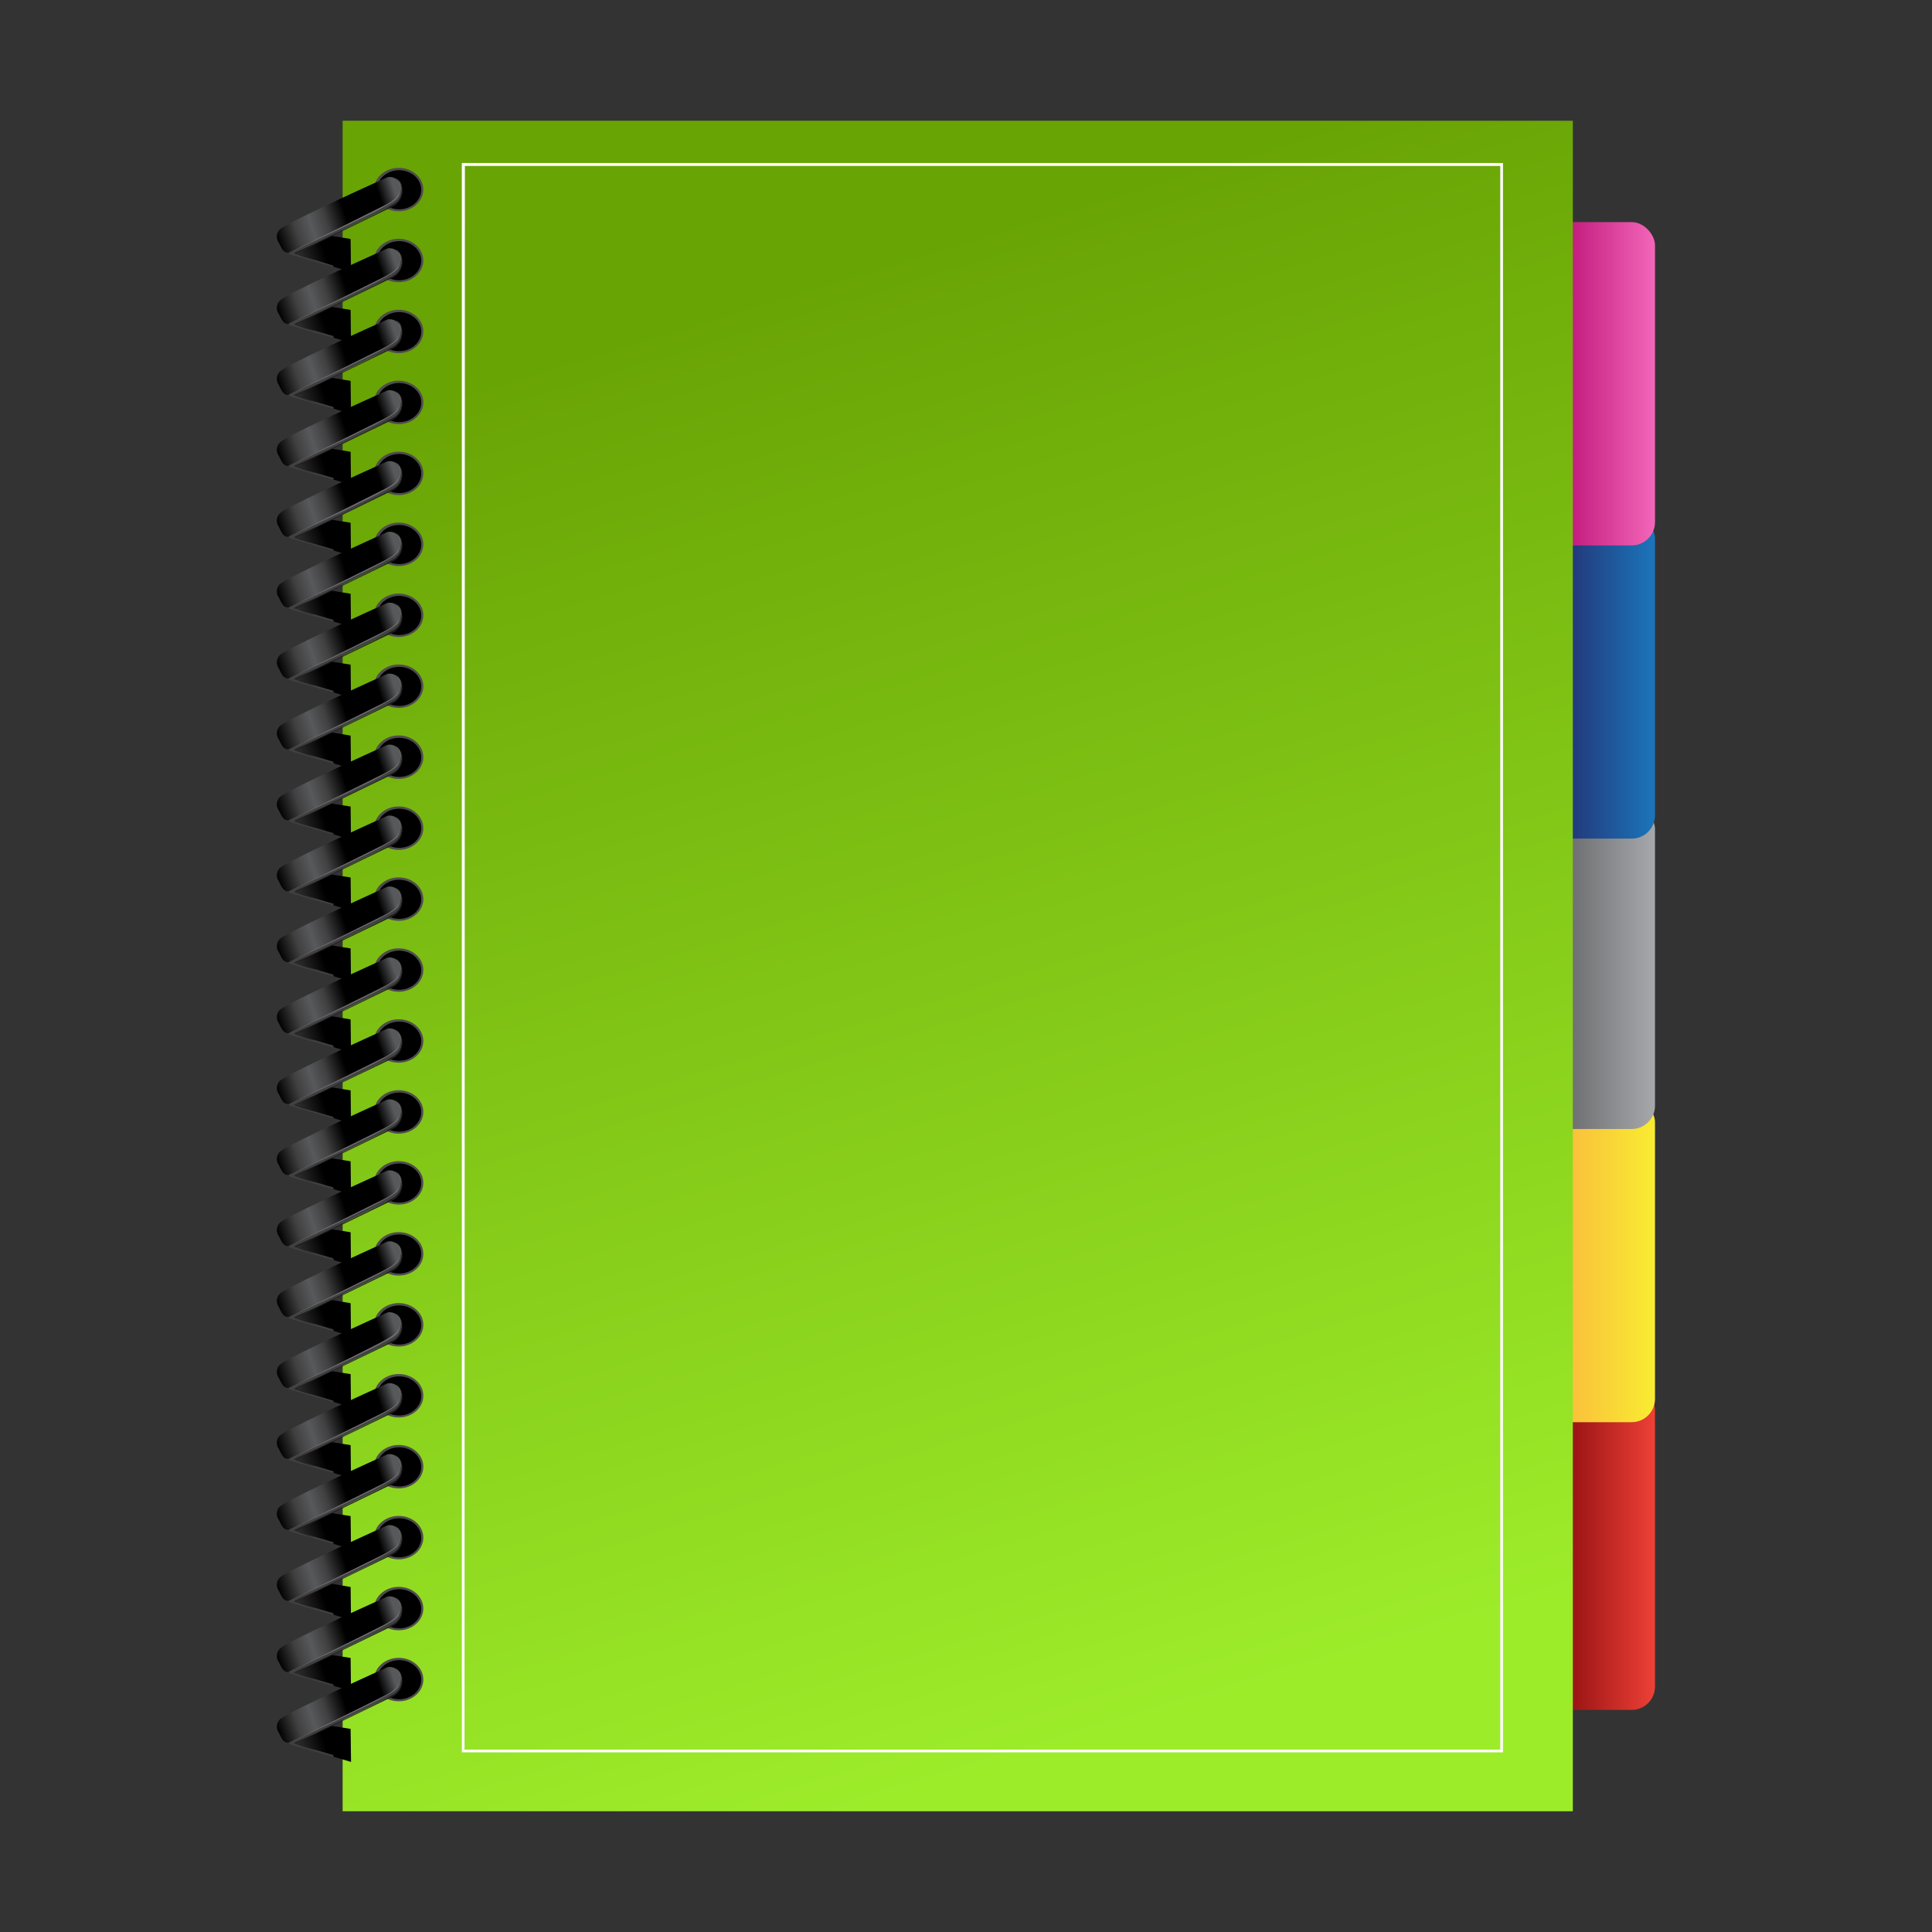 <svg xmlns="http://www.w3.org/2000/svg" xmlns:xlink="http://www.w3.org/1999/xlink" viewBox="0 0 32 32"><rect x="0" y="0" width="32" height="32" fill="#333333" stroke="none"/><defs><linearGradient id="a" x1="25.461" y1="-603.643" x2="27.412" y2="-603.643" gradientTransform="matrix(1, 0, 0, -1, 0, -578)" gradientUnits="userSpaceOnUse"><stop offset="0" stop-color="#780207"/><stop offset="1" stop-color="#ee4036"/></linearGradient><linearGradient id="b" x1="25.461" y1="-598.878" x2="27.412" y2="-598.878" gradientTransform="matrix(1, 0, 0, -1, 0, -578)" gradientUnits="userSpaceOnUse"><stop offset="0" stop-color="#faaf40"/><stop offset="1" stop-color="#f9ec31"/></linearGradient><linearGradient id="c" x1="25.461" y1="-594.023" x2="27.412" y2="-594.023" gradientTransform="matrix(1, 0, 0, -1, 0, -578)" gradientUnits="userSpaceOnUse"><stop offset="0" stop-color="#58595b"/><stop offset="1" stop-color="#a6a8ab"/></linearGradient><linearGradient id="d" x1="25.461" y1="-589.212" x2="27.412" y2="-589.212" gradientTransform="matrix(1, 0, 0, -1, 0, -578)" gradientUnits="userSpaceOnUse"><stop offset="0" stop-color="#262261"/><stop offset="1" stop-color="#1b75bb"/></linearGradient><linearGradient id="e" x1="25.461" y1="-584.357" x2="27.412" y2="-584.357" gradientTransform="matrix(1, 0, 0, -1, 0, -578)" gradientUnits="userSpaceOnUse"><stop offset="0" stop-color="#b00068"/><stop offset="1" stop-color="#f366b9"/></linearGradient><linearGradient id="f" x1="19.639" y1="-606.369" x2="12.484" y2="-582.931" gradientTransform="matrix(1, 0, 0, -1, 0, -578)" gradientUnits="userSpaceOnUse"><stop offset="0" stop-color="#9dec2a"/><stop offset="1" stop-color="#69a405"/></linearGradient><linearGradient id="g" x1="4.82" y1="-582.473" x2="5.862" y2="-582.121" gradientTransform="matrix(1, 0, 0, -1, 0, -578)" gradientUnits="userSpaceOnUse"><stop offset="0" stop-color="#404041"/><stop offset="0.564"/><stop offset="0.994"/></linearGradient><linearGradient id="h" x1="4.578" y1="-581.915" x2="6.682" y2="-581.204" gradientTransform="matrix(1, 0, 0, -1, 0, -578)" gradientUnits="userSpaceOnUse"><stop offset="0"/><stop offset="0.152" stop-color="#404041"/><stop offset="0.273" stop-color="#58595b"/><stop offset="0.388" stop-color="#404041"/><stop offset="0.539"/><stop offset="0.824"/><stop offset="0.945" stop-color="#58595b"/></linearGradient><linearGradient id="i" x1="4.82" y1="-583.648" x2="5.862" y2="-583.296" xlink:href="#g"/><linearGradient id="j" x1="4.578" y1="-583.09" x2="6.682" y2="-582.379" xlink:href="#h"/><linearGradient id="k" x1="4.82" y1="-584.823" x2="5.862" y2="-584.471" xlink:href="#g"/><linearGradient id="l" x1="4.578" y1="-584.266" x2="6.682" y2="-583.555" xlink:href="#h"/><linearGradient id="m" x1="4.82" y1="-585.998" x2="5.861" y2="-585.645" xlink:href="#g"/><linearGradient id="n" x1="4.578" y1="-585.441" x2="6.682" y2="-584.73" xlink:href="#h"/><linearGradient id="o" x1="4.82" y1="-587.174" x2="5.862" y2="-586.822" xlink:href="#g"/><linearGradient id="p" x1="4.578" y1="-586.616" x2="6.682" y2="-585.905" xlink:href="#h"/><linearGradient id="q" x1="4.82" y1="-588.349" x2="5.862" y2="-587.997" xlink:href="#g"/><linearGradient id="r" x1="4.578" y1="-587.791" x2="6.682" y2="-587.08" xlink:href="#h"/><linearGradient id="s" x1="4.82" y1="-589.524" x2="5.862" y2="-589.172" xlink:href="#g"/><linearGradient id="t" x1="4.578" y1="-588.966" x2="6.682" y2="-588.255" xlink:href="#h"/><linearGradient id="u" x1="4.821" y1="-590.698" x2="5.862" y2="-590.346" xlink:href="#g"/><linearGradient id="v" x1="4.578" y1="-590.141" x2="6.682" y2="-589.43" xlink:href="#h"/><linearGradient id="w" x1="4.82" y1="-591.875" x2="5.862" y2="-591.523" xlink:href="#g"/><linearGradient id="x" x1="4.578" y1="-591.317" x2="6.682" y2="-590.606" xlink:href="#h"/><linearGradient id="y" x1="4.82" y1="-593.05" x2="5.862" y2="-592.697" xlink:href="#g"/><linearGradient id="z" x1="4.578" y1="-592.492" x2="6.682" y2="-591.781" xlink:href="#h"/><linearGradient id="aa" x1="4.82" y1="-594.225" x2="5.862" y2="-593.873" xlink:href="#g"/><linearGradient id="ab" x1="4.578" y1="-593.667" x2="6.682" y2="-592.956" xlink:href="#h"/><linearGradient id="ac" x1="4.819" y1="-595.398" x2="5.861" y2="-595.046" xlink:href="#g"/><linearGradient id="ad" x1="4.578" y1="-594.842" x2="6.682" y2="-594.131" xlink:href="#h"/><linearGradient id="ae" x1="4.82" y1="-596.575" x2="5.862" y2="-596.223" xlink:href="#g"/><linearGradient id="af" x1="4.578" y1="-596.017" x2="6.682" y2="-595.306" xlink:href="#h"/><linearGradient id="ag" x1="4.82" y1="-597.75" x2="5.862" y2="-597.398" xlink:href="#g"/><linearGradient id="ah" x1="4.578" y1="-597.192" x2="6.682" y2="-596.481" xlink:href="#h"/><linearGradient id="ai" x1="4.82" y1="-598.925" x2="5.862" y2="-598.573" xlink:href="#g"/><linearGradient id="aj" x1="4.578" y1="-598.368" x2="6.682" y2="-597.657" xlink:href="#h"/><linearGradient id="ak" x1="4.819" y1="-600.099" x2="5.861" y2="-599.747" xlink:href="#g"/><linearGradient id="al" x1="4.578" y1="-599.543" x2="6.682" y2="-598.832" xlink:href="#h"/><linearGradient id="am" x1="4.82" y1="-601.276" x2="5.862" y2="-600.924" xlink:href="#g"/><linearGradient id="an" x1="4.578" y1="-600.718" x2="6.682" y2="-600.007" xlink:href="#h"/><linearGradient id="ao" x1="4.82" y1="-602.451" x2="5.862" y2="-602.099" xlink:href="#g"/><linearGradient id="ap" x1="4.578" y1="-601.893" x2="6.682" y2="-601.182" xlink:href="#h"/><linearGradient id="aq" x1="4.82" y1="-603.626" x2="5.862" y2="-603.274" xlink:href="#g"/><linearGradient id="ar" x1="4.578" y1="-603.068" x2="6.682" y2="-602.357" xlink:href="#h"/><linearGradient id="as" x1="4.82" y1="-604.801" x2="5.862" y2="-604.449" xlink:href="#g"/><linearGradient id="at" x1="4.578" y1="-604.244" x2="6.682" y2="-603.533" xlink:href="#h"/><linearGradient id="au" x1="4.82" y1="-605.977" x2="5.862" y2="-605.624" xlink:href="#g"/><linearGradient id="av" x1="4.58" y1="-605.424" x2="6.684" y2="-604.713" xlink:href="#h"/><linearGradient id="aw" x1="4.82" y1="-607.152" x2="5.862" y2="-606.8" xlink:href="#g"/><linearGradient id="ax" x1="4.578" y1="-606.594" x2="6.682" y2="-605.883" xlink:href="#h"/></defs><title>file_type_log</title><rect x="25.461" y="22.966" width="1.951" height="5.355" rx="0.386" ry="0.386" style="fill:url(#a)"/><rect x="25.461" y="18.201" width="1.951" height="5.355" rx="0.386" ry="0.386" style="fill:url(#b)"/><rect x="25.461" y="13.345" width="1.951" height="5.355" rx="0.386" ry="0.386" style="fill:url(#c)"/><rect x="25.461" y="8.535" width="1.951" height="5.355" rx="0.386" ry="0.386" style="fill:url(#d)"/><rect x="25.461" y="3.679" width="1.951" height="5.355" rx="0.386" ry="0.386" style="fill:url(#e)"/><rect x="5.675" y="2" width="20.376" height="28" style="fill:url(#f)"/><path d="M5.807,3.958l.007.547L4.72,4.177a.932.932,0,0,0,.342-.089c.179-.086.373-.19.373-.19Z" style="fill:url(#g)"/><ellipse cx="6.604" cy="3.14" rx="0.408" ry="0.36" style="fill:#4f4c4d"/><ellipse cx="6.61" cy="3.143" rx="0.367" ry="0.324"/><path d="M4.726,3.741c.377-.215,1.69-.805,1.69-.805a.19.19,0,0,1,.227.214c-.005.19-.106.238-.54.439-.416.193-.862.455-1.146.556a1,1,0,0,1-.13.037c-.132.028-.153-.056-.214-.171a.171.171,0,0,1,.02-.211A.542.542,0,0,1,4.726,3.741Z" style="fill:url(#h)"/><path d="M6.622,3.037s.029.175-.044.25a6.46,6.46,0,0,1-.848.453c-.213.1-.74.35-.851.4s-.131.054-.047.081.691.2.691.2V4.4L4.87,4.2s-.009-.012.09-.051S6.4,3.461,6.49,3.4a.278.278,0,0,0,.169-.275.2.2,0,0,0-.108-.181A.164.164,0,0,1,6.622,3.037Z" style="fill:#404041"/><path d="M6.552,2.952a.188.188,0,0,1,.079.211c-.032.151-.082.157-.335.3s-1.51.727-1.51.727,1.407-.7,1.585-.79.283-.181.251-.335A.2.2,0,0,0,6.552,2.952Z" style="fill:#6d6e70"/><path d="M4.879,4.193s1.577-.748,1.667-.821a.278.278,0,0,0,.111-.253l-.015-.075a.3.3,0,0,1-.029.287c-.07.084-.087.081-.2.136L4.905,4.2l.326.112A1.679,1.679,0,0,1,4.879,4.193Z" style="fill:#231f20"/><path d="M5.807,5.133l.007.547L4.72,5.352a.932.932,0,0,0,.342-.089c.179-.086.373-.19.373-.19Z" style="fill:url(#i)"/><ellipse cx="6.604" cy="4.315" rx="0.408" ry="0.36" style="fill:#4f4c4d"/><ellipse cx="6.61" cy="4.318" rx="0.367" ry="0.324"/><path d="M4.726,4.916c.377-.215,1.69-.8,1.69-.8a.19.19,0,0,1,.227.214c-.005.19-.106.238-.54.439-.416.193-.862.455-1.146.556a1,1,0,0,1-.13.037c-.132.028-.153-.056-.214-.171a.171.171,0,0,1,.019-.209A.542.542,0,0,1,4.726,4.916Z" style="fill:url(#j)"/><path d="M6.622,4.212s.029.175-.044.25a6.46,6.46,0,0,1-.848.453c-.213.1-.74.35-.851.4s-.131.054-.047.081.691.2.691.2v-.03L4.87,5.38s-.009-.012.09-.051,1.44-.688,1.53-.745a.278.278,0,0,0,.169-.275.2.2,0,0,0-.108-.181A.164.164,0,0,1,6.622,4.212Z" style="fill:#404041"/><path d="M6.552,4.128a.188.188,0,0,1,.079.211c-.032.151-.082.157-.335.3s-1.51.727-1.51.727,1.408-.694,1.586-.785.283-.181.251-.335A.2.2,0,0,0,6.552,4.128Z" style="fill:#6d6e70"/><path d="M4.879,5.368s1.577-.748,1.667-.821a.278.278,0,0,0,.111-.253l-.015-.075a.3.3,0,0,1-.029.287c-.07.085-.087.081-.2.136L4.9,5.375l.326.112A1.679,1.679,0,0,1,4.879,5.368Z" style="fill:#231f20"/><path d="M5.807,6.308l.007.547L4.72,6.527a.932.932,0,0,0,.342-.089c.179-.086.373-.19.373-.19Z" style="fill:url(#k)"/><ellipse cx="6.604" cy="5.49" rx="0.408" ry="0.36" style="fill:#4f4c4d"/><ellipse cx="6.61" cy="5.493" rx="0.367" ry="0.324"/><path d="M4.726,6.092c.377-.215,1.69-.8,1.69-.8a.19.19,0,0,1,.227.214c-.005.19-.106.238-.54.439-.416.193-.862.455-1.146.556a1,1,0,0,1-.13.037c-.132.028-.153-.056-.214-.171a.171.171,0,0,1,.019-.209A.543.543,0,0,1,4.726,6.092Z" style="fill:url(#l)"/><path d="M6.622,5.387s.029.175-.044.25a6.46,6.46,0,0,1-.848.453c-.213.1-.74.35-.851.4s-.131.054-.047.081.691.2.691.2v-.03l-.656-.19s-.009-.012.09-.051,1.44-.688,1.53-.745a.279.279,0,0,0,.169-.275.2.2,0,0,0-.1-.185A.164.164,0,0,1,6.622,5.387Z" style="fill:#404041"/><path d="M6.552,5.3a.188.188,0,0,1,.079.211c-.032.151-.082.157-.335.3s-1.51.727-1.51.727,1.408-.694,1.586-.785.283-.181.251-.335A.2.2,0,0,0,6.552,5.3Z" style="fill:#6d6e70"/><path d="M4.879,6.543S6.456,5.8,6.546,5.722a.278.278,0,0,0,.111-.253l-.015-.075a.3.3,0,0,1-.029.287c-.07.085-.087.081-.2.136L4.9,6.55l.326.112A1.678,1.678,0,0,1,4.879,6.543Z" style="fill:#231f20"/><path d="M5.807,7.483l.007.547L4.72,7.7a.932.932,0,0,0,.342-.089c.179-.086.373-.19.373-.19Z" style="fill:url(#m)"/><ellipse cx="6.604" cy="6.665" rx="0.408" ry="0.36" style="fill:#4f4c4d"/><ellipse cx="6.61" cy="6.668" rx="0.367" ry="0.324"/><path d="M4.726,7.267c.377-.215,1.69-.8,1.69-.8a.19.19,0,0,1,.227.214c-.005.19-.106.238-.54.439-.416.193-.862.455-1.146.556a1,1,0,0,1-.13.037c-.132.028-.153-.056-.214-.171a.171.171,0,0,1,.019-.209A.542.542,0,0,1,4.726,7.267Z" style="fill:url(#n)"/><path d="M6.622,6.562s.029.175-.044.25a6.457,6.457,0,0,1-.848.453c-.213.1-.74.35-.851.4s-.131.054-.047.081.691.2.691.2v-.03L4.87,7.73s-.009-.012.09-.051,1.44-.688,1.53-.745a.278.278,0,0,0,.169-.275.2.2,0,0,0-.108-.181A.164.164,0,0,1,6.622,6.562Z" style="fill:#404041"/><path d="M6.552,6.478a.188.188,0,0,1,.079.211c-.032.151-.082.157-.335.3s-1.51.727-1.51.727,1.408-.694,1.586-.785.283-.181.251-.335A.2.2,0,0,0,6.552,6.478Z" style="fill:#6d6e70"/><path d="M4.879,7.718S6.456,6.97,6.546,6.9a.278.278,0,0,0,.111-.253l-.015-.075a.3.3,0,0,1-.029.287c-.07.085-.087.081-.2.136L4.9,7.728l.326.112A1.68,1.68,0,0,1,4.879,7.718Z" style="fill:#231f20"/><path d="M5.807,8.658l.007.547L4.72,8.878a.932.932,0,0,0,.342-.089c.179-.086.373-.19.373-.19Z" style="fill:url(#o)"/><ellipse cx="6.604" cy="7.841" rx="0.408" ry="0.36" style="fill:#4f4c4d"/><ellipse cx="6.61" cy="7.843" rx="0.367" ry="0.324"/><path d="M4.726,8.442c.377-.215,1.69-.8,1.69-.8a.19.19,0,0,1,.227.214c-.005.19-.106.238-.54.439-.416.193-.862.455-1.146.556a1,1,0,0,1-.13.037c-.132.028-.153-.056-.214-.171a.171.171,0,0,1,.02-.212A.544.544,0,0,1,4.726,8.442Z" style="fill:url(#p)"/><path d="M6.622,7.738s.029.175-.044.25a6.46,6.46,0,0,1-.848.453c-.213.1-.74.35-.851.4s-.131.054-.047.081.691.2.691.2V9.1l-.656-.19s-.009-.012.09-.051,1.44-.688,1.53-.745a.278.278,0,0,0,.169-.275.2.2,0,0,0-.108-.181A.164.164,0,0,1,6.622,7.738Z" style="fill:#404041"/><path d="M6.552,7.653a.188.188,0,0,1,.079.211c-.032.151-.082.157-.335.3s-1.51.727-1.51.727,1.407-.7,1.585-.791.283-.181.251-.335A.2.2,0,0,0,6.552,7.653Z" style="fill:#6d6e70"/><path d="M4.879,8.893s1.577-.748,1.667-.821a.278.278,0,0,0,.111-.253l-.015-.075a.3.3,0,0,1-.029.287c-.07.084-.087.081-.2.136L4.905,8.9l.326.112A1.678,1.678,0,0,1,4.879,8.893Z" style="fill:#231f20"/><path d="M5.807,9.834l.007.547L4.72,10.053a.932.932,0,0,0,.342-.089c.179-.086.373-.19.373-.19Z" style="fill:url(#q)"/><ellipse cx="6.604" cy="9.016" rx="0.408" ry="0.36" style="fill:#4f4c4d"/><ellipse cx="6.61" cy="9.019" rx="0.367" ry="0.324"/><path d="M4.726,9.617c.377-.215,1.69-.805,1.69-.805a.19.19,0,0,1,.227.214c-.005.19-.106.238-.54.439-.416.193-.862.455-1.146.556a1,1,0,0,1-.13.037c-.132.028-.153-.056-.214-.171a.171.171,0,0,1,.019-.209A.544.544,0,0,1,4.726,9.617Z" style="fill:url(#r)"/><path d="M6.622,8.913s.029.175-.044.25a6.46,6.46,0,0,1-.848.453c-.213.1-.74.35-.851.4s-.131.054-.047.081.691.2.691.2v-.03l-.656-.19s-.009-.012.09-.051,1.44-.688,1.53-.745a.278.278,0,0,0,.169-.275.2.2,0,0,0-.108-.181A.164.164,0,0,1,6.622,8.913Z" style="fill:#404041"/><path d="M6.552,8.828a.188.188,0,0,1,.079.211c-.032.151-.082.157-.335.3s-1.51.727-1.51.727,1.408-.694,1.586-.785.283-.181.251-.335A.2.2,0,0,0,6.552,8.828Z" style="fill:#6d6e70"/><path d="M4.879,10.069s1.577-.748,1.667-.821a.278.278,0,0,0,.111-.253L6.642,8.92a.3.3,0,0,1-.029.287c-.07.084-.087.081-.2.136L4.9,10.076l.326.112A1.678,1.678,0,0,1,4.879,10.069Z" style="fill:#231f20"/><path d="M5.807,11.009l.007.547L4.72,11.228a.932.932,0,0,0,.342-.089c.179-.086.373-.19.373-.19Z" style="fill:url(#s)"/><ellipse cx="6.604" cy="10.191" rx="0.408" ry="0.36" style="fill:#4f4c4d"/><ellipse cx="6.61" cy="10.194" rx="0.367" ry="0.324"/><path d="M4.726,10.792c.377-.215,1.69-.805,1.69-.805a.19.19,0,0,1,.227.214c-.005.19-.106.238-.54.439-.416.193-.862.455-1.146.556a1,1,0,0,1-.13.037c-.132.028-.153-.056-.214-.171a.171.171,0,0,1,.019-.209A.545.545,0,0,1,4.726,10.792Z" style="fill:url(#t)"/><path d="M6.622,10.088s.029.175-.044.25a6.457,6.457,0,0,1-.848.453c-.213.1-.74.35-.851.4s-.131.054-.047.081.691.2.691.2v-.03l-.656-.19s-.009-.012.09-.051,1.44-.688,1.53-.745a.279.279,0,0,0,.169-.275.2.2,0,0,0-.1-.186A.164.164,0,0,1,6.622,10.088Z" style="fill:#404041"/><path d="M6.552,10a.188.188,0,0,1,.079.211c-.032.151-.082.157-.335.3s-1.51.727-1.51.727,1.408-.694,1.586-.785.283-.181.251-.335A.2.2,0,0,0,6.552,10Z" style="fill:#6d6e70"/><path d="M4.879,11.244s1.577-.748,1.667-.821a.278.278,0,0,0,.111-.253L6.642,10.1a.3.3,0,0,1-.029.287c-.07.084-.087.081-.2.136L4.9,11.251l.326.112A1.679,1.679,0,0,1,4.879,11.244Z" style="fill:#231f20"/><path d="M5.807,12.184l.007.547L4.72,12.4a.932.932,0,0,0,.342-.089c.179-.086.373-.19.373-.19Z" style="fill:url(#u)"/><ellipse cx="6.604" cy="11.366" rx="0.408" ry="0.36" style="fill:#4f4c4d"/><ellipse cx="6.61" cy="11.369" rx="0.367" ry="0.324"/><path d="M4.726,11.967c.377-.215,1.69-.805,1.69-.805a.19.19,0,0,1,.227.214c-.005.19-.106.238-.54.439-.416.193-.862.455-1.146.556a1,1,0,0,1-.13.037c-.132.028-.153-.056-.214-.171a.171.171,0,0,1,.019-.209A.544.544,0,0,1,4.726,11.967Z" style="fill:url(#v)"/><path d="M6.622,11.263s.029.175-.044.25a6.459,6.459,0,0,1-.848.453c-.213.1-.74.35-.851.4s-.131.054-.047.081.691.2.691.2v-.03l-.656-.19s-.009-.012.09-.051,1.44-.688,1.53-.745a.279.279,0,0,0,.169-.275.2.2,0,0,0-.108-.181A.164.164,0,0,1,6.622,11.263Z" style="fill:#404041"/><path d="M6.552,11.179a.188.188,0,0,1,.079.211c-.032.151-.082.157-.335.3s-1.51.727-1.51.727,1.408-.694,1.586-.785.283-.181.251-.335A.2.2,0,0,0,6.552,11.179Z" style="fill:#6d6e70"/><path d="M4.879,12.419s1.577-.748,1.667-.821a.278.278,0,0,0,.111-.253l-.015-.075a.3.3,0,0,1-.029.287c-.07.085-.087.081-.2.136L4.9,12.426l.326.112A1.68,1.68,0,0,1,4.879,12.419Z" style="fill:#231f20"/><path d="M5.807,13.359l.007.547L4.72,13.579a.932.932,0,0,0,.342-.089c.179-.086.373-.19.373-.19Z" style="fill:url(#w)"/><ellipse cx="6.604" cy="12.541" rx="0.408" ry="0.36" style="fill:#4f4c4d"/><ellipse cx="6.61" cy="12.544" rx="0.367" ry="0.324"/><path d="M4.726,13.143c.377-.215,1.69-.805,1.69-.805a.19.19,0,0,1,.227.214c-.005.19-.106.238-.54.439-.416.193-.862.455-1.146.556a1,1,0,0,1-.13.037c-.132.028-.153-.056-.214-.171a.171.171,0,0,1,.019-.209A.546.546,0,0,1,4.726,13.143Z" style="fill:url(#x)"/><path d="M6.622,12.438s.029.175-.044.25a6.462,6.462,0,0,1-.848.453c-.213.1-.74.35-.851.4s-.131.054-.047.081.691.2.691.2V13.8l-.656-.19s-.009-.012.09-.051,1.44-.688,1.53-.745a.279.279,0,0,0,.169-.275.2.2,0,0,0-.108-.181A.164.164,0,0,1,6.622,12.438Z" style="fill:#404041"/><path d="M6.552,12.354a.188.188,0,0,1,.079.211c-.032.151-.082.157-.335.3s-1.51.727-1.51.727,1.408-.694,1.586-.785.283-.181.251-.335A.2.2,0,0,0,6.552,12.354Z" style="fill:#6d6e70"/><path d="M4.879,13.594s1.577-.748,1.667-.821a.278.278,0,0,0,.111-.253l-.015-.075a.3.3,0,0,1-.029.287c-.07.084-.087.081-.2.136L4.9,13.6l.326.112A1.678,1.678,0,0,1,4.879,13.594Z" style="fill:#231f20"/><path d="M5.807,14.534l.007.547L4.72,14.754a.932.932,0,0,0,.342-.089c.179-.086.373-.19.373-.19Z" style="fill:url(#y)"/><ellipse cx="6.604" cy="13.717" rx="0.408" ry="0.36" style="fill:#4f4c4d"/><ellipse cx="6.61" cy="13.719" rx="0.367" ry="0.324"/><path d="M4.726,14.318c.377-.215,1.69-.805,1.69-.805a.19.19,0,0,1,.227.214c-.005.19-.106.238-.54.439-.416.193-.862.455-1.146.556a1,1,0,0,1-.13.037c-.132.028-.153-.056-.214-.171a.171.171,0,0,1,.019-.209A.544.544,0,0,1,4.726,14.318Z" style="fill:url(#z)"/><path d="M6.622,13.614s.029.175-.044.25a6.457,6.457,0,0,1-.848.453c-.213.1-.74.35-.851.4s-.131.054-.047.081.691.2.691.2v-.03l-.656-.19s-.009-.012.09-.051,1.44-.688,1.53-.745a.279.279,0,0,0,.169-.275.2.2,0,0,0-.108-.181A.164.164,0,0,1,6.622,13.614Z" style="fill:#404041"/><path d="M6.552,13.529a.188.188,0,0,1,.079.211c-.032.151-.082.157-.335.3s-1.51.727-1.51.727,1.408-.694,1.586-.785.283-.181.251-.335A.2.2,0,0,0,6.552,13.529Z" style="fill:#6d6e70"/><path d="M4.879,14.769s1.577-.748,1.667-.821a.278.278,0,0,0,.111-.253l-.015-.075a.3.3,0,0,1-.029.287c-.07.085-.087.081-.2.136L4.9,14.776l.326.112A1.68,1.68,0,0,1,4.879,14.769Z" style="fill:#231f20"/><path d="M5.807,15.709l.007.547L4.72,15.929a.932.932,0,0,0,.342-.089c.179-.086.373-.19.373-.19Z" style="fill:url(#aa)"/><ellipse cx="6.604" cy="14.892" rx="0.408" ry="0.36" style="fill:#4f4c4d"/><ellipse cx="6.61" cy="14.895" rx="0.367" ry="0.324"/><path d="M4.726,15.493c.377-.215,1.69-.805,1.69-.805a.19.19,0,0,1,.227.214c-.005.19-.106.238-.54.439-.416.193-.862.455-1.146.556a1,1,0,0,1-.13.037c-.132.028-.153-.056-.214-.171a.171.171,0,0,1,.019-.209A.544.544,0,0,1,4.726,15.493Z" style="fill:url(#ab)"/><path d="M6.622,14.789s.029.175-.044.25a6.457,6.457,0,0,1-.848.453c-.213.1-.74.35-.851.4s-.131.054-.047.081.691.2.691.2v-.03l-.656-.19s-.009-.012.09-.051,1.44-.688,1.53-.745a.279.279,0,0,0,.169-.275.2.2,0,0,0-.108-.181A.164.164,0,0,1,6.622,14.789Z" style="fill:#404041"/><path d="M6.552,14.7a.188.188,0,0,1,.079.211c-.032.151-.082.157-.335.3s-1.51.727-1.51.727,1.408-.694,1.586-.785.283-.181.251-.335A.2.2,0,0,0,6.552,14.7Z" style="fill:#6d6e70"/><path d="M4.879,15.944s1.577-.748,1.667-.821a.278.278,0,0,0,.111-.253L6.642,14.8a.3.3,0,0,1-.029.287c-.07.085-.087.081-.2.136L4.9,15.951l.326.112A1.68,1.68,0,0,1,4.879,15.944Z" style="fill:#231f20"/><path d="M5.807,16.885l.007.547L4.72,17.1a.932.932,0,0,0,.342-.089c.179-.086.373-.19.373-.19Z" style="fill:url(#ac)"/><ellipse cx="6.604" cy="16.067" rx="0.408" ry="0.36" style="fill:#4f4c4d"/><ellipse cx="6.61" cy="16.07" rx="0.367" ry="0.324"/><path d="M4.726,16.668c.377-.215,1.69-.805,1.69-.805a.19.19,0,0,1,.227.214c-.005.19-.106.238-.54.439-.416.193-.862.455-1.146.556a1.006,1.006,0,0,1-.13.037c-.132.028-.153-.056-.214-.171a.171.171,0,0,1,.019-.209A.541.541,0,0,1,4.726,16.668Z" style="fill:url(#ad)"/><path d="M6.622,15.964s.029.175-.044.25a6.465,6.465,0,0,1-.848.453c-.213.1-.74.35-.851.4s-.131.054-.047.081.691.2.691.2v-.03l-.656-.19s-.009-.012.09-.051,1.44-.688,1.53-.745a.278.278,0,0,0,.169-.275.2.2,0,0,0-.108-.181A.164.164,0,0,1,6.622,15.964Z" style="fill:#404041"/><path d="M6.552,15.879a.188.188,0,0,1,.079.211c-.032.151-.082.157-.335.3s-1.51.727-1.51.727,1.408-.694,1.586-.785.283-.181.251-.335A.2.2,0,0,0,6.552,15.879Z" style="fill:#6d6e70"/><path d="M4.879,17.12s1.577-.748,1.667-.821a.278.278,0,0,0,.111-.253l-.015-.075a.3.3,0,0,1-.029.287c-.07.084-.087.081-.2.136L4.9,17.127l.326.112A1.681,1.681,0,0,1,4.879,17.12Z" style="fill:#231f20"/><path d="M5.807,18.06l.007.547L4.72,18.279a.932.932,0,0,0,.342-.089c.179-.086.373-.19.373-.19Z" style="fill:url(#ae)"/><ellipse cx="6.604" cy="17.242" rx="0.408" ry="0.36" style="fill:#4f4c4d"/><ellipse cx="6.61" cy="17.245" rx="0.367" ry="0.324"/><path d="M4.726,17.843c.377-.215,1.69-.805,1.69-.805a.19.19,0,0,1,.227.214c-.005.19-.106.238-.54.439-.416.193-.862.455-1.146.556a1,1,0,0,1-.13.037c-.132.028-.153-.056-.214-.171a.171.171,0,0,1,.019-.209A.544.544,0,0,1,4.726,17.843Z" style="fill:url(#af)"/><path d="M6.622,17.139s.029.175-.044.25a6.452,6.452,0,0,1-.848.453c-.213.1-.74.35-.851.4s-.131.054-.047.081.691.2.691.2V18.5l-.656-.19s-.009-.012.09-.051,1.44-.688,1.53-.745a.278.278,0,0,0,.169-.275.2.2,0,0,0-.108-.181A.165.165,0,0,1,6.622,17.139Z" style="fill:#404041"/><path d="M6.552,17.054a.188.188,0,0,1,.079.211c-.032.151-.082.157-.335.3s-1.51.727-1.51.727,1.408-.694,1.586-.785.283-.181.251-.335A.2.2,0,0,0,6.552,17.054Z" style="fill:#6d6e70"/><path d="M4.879,18.3s1.577-.748,1.667-.821a.278.278,0,0,0,.111-.253l-.015-.075a.3.3,0,0,1-.029.287c-.07.085-.087.081-.2.136L4.9,18.3l.326.112A1.681,1.681,0,0,1,4.879,18.3Z" style="fill:#231f20"/><path d="M5.807,19.235l.007.547L4.72,19.454a.931.931,0,0,0,.342-.089c.179-.086.373-.19.373-.19Z" style="fill:url(#ag)"/><ellipse cx="6.604" cy="18.417" rx="0.408" ry="0.36" style="fill:#4f4c4d"/><ellipse cx="6.61" cy="18.42" rx="0.367" ry="0.324"/><path d="M4.726,19.018c.377-.215,1.69-.805,1.69-.805a.19.19,0,0,1,.227.214c-.005.19-.106.238-.54.439-.416.193-.862.455-1.146.556a.991.991,0,0,1-.13.037c-.132.028-.153-.056-.214-.171a.171.171,0,0,1,.019-.209A.541.541,0,0,1,4.726,19.018Z" style="fill:url(#ah)"/><path d="M6.622,18.314s.029.175-.044.25a6.463,6.463,0,0,1-.848.453c-.213.1-.74.35-.851.4s-.131.054-.047.081.691.2.691.2v-.03l-.656-.19s-.009-.012.09-.051,1.44-.688,1.53-.745a.279.279,0,0,0,.169-.275.2.2,0,0,0-.108-.181A.164.164,0,0,1,6.622,18.314Z" style="fill:#404041"/><path d="M6.552,18.23a.188.188,0,0,1,.079.211c-.032.151-.082.157-.335.3s-1.51.727-1.51.727,1.408-.694,1.586-.785.283-.181.251-.335A.2.2,0,0,0,6.552,18.23Z" style="fill:#6d6e70"/><path d="M4.879,19.47s1.577-.748,1.667-.821a.278.278,0,0,0,.111-.253l-.015-.075a.3.3,0,0,1-.029.287c-.07.085-.087.081-.2.136L4.9,19.477l.326.112A1.676,1.676,0,0,1,4.879,19.47Z" style="fill:#231f20"/><path d="M5.807,20.41l.007.547L4.72,20.629a.931.931,0,0,0,.342-.089c.179-.086.373-.19.373-.19Z" style="fill:url(#ai)"/><ellipse cx="6.604" cy="19.592" rx="0.408" ry="0.36" style="fill:#4f4c4d"/><ellipse cx="6.61" cy="19.595" rx="0.367" ry="0.324"/><path d="M4.726,20.194c.377-.215,1.69-.805,1.69-.805a.19.19,0,0,1,.227.214c-.005.19-.106.238-.54.439-.416.193-.862.455-1.146.556a.977.977,0,0,1-.13.037c-.132.028-.153-.056-.214-.171a.171.171,0,0,1,.019-.209A.546.546,0,0,1,4.726,20.194Z" style="fill:url(#aj)"/><path d="M6.622,19.489s.029.175-.044.25a6.453,6.453,0,0,1-.848.453c-.213.1-.74.35-.851.4s-.131.054-.047.081.691.2.691.2v-.03l-.656-.19s-.009-.012.09-.051,1.44-.688,1.53-.745a.279.279,0,0,0,.169-.275.2.2,0,0,0-.108-.181A.164.164,0,0,1,6.622,19.489Z" style="fill:#404041"/><path d="M6.552,19.4a.188.188,0,0,1,.079.211c-.032.151-.082.157-.335.3s-1.51.727-1.51.727,1.408-.694,1.586-.785.283-.181.251-.335A.2.2,0,0,0,6.552,19.4Z" style="fill:#6d6e70"/><path d="M4.879,20.645s1.577-.748,1.667-.821a.278.278,0,0,0,.111-.253L6.642,19.5a.3.3,0,0,1-.029.287c-.07.085-.087.081-.2.136L4.9,20.656l.326.112A1.674,1.674,0,0,1,4.879,20.645Z" style="fill:#231f20"/><path d="M5.807,21.585l.007.547L4.72,21.8a.931.931,0,0,0,.342-.089c.179-.085.373-.19.373-.19Z" style="fill:url(#ak)"/><ellipse cx="6.604" cy="20.768" rx="0.408" ry="0.36" style="fill:#4f4c4d"/><ellipse cx="6.61" cy="20.77" rx="0.367" ry="0.324"/><path d="M4.726,21.369c.377-.215,1.69-.805,1.69-.805a.19.19,0,0,1,.227.214c-.005.19-.106.238-.54.439-.416.193-.862.455-1.146.556a1.013,1.013,0,0,1-.13.037c-.132.028-.153-.056-.214-.171a.171.171,0,0,1,.019-.209A.538.538,0,0,1,4.726,21.369Z" style="fill:url(#al)"/><path d="M6.622,20.665s.029.175-.044.25a6.463,6.463,0,0,1-.848.453c-.213.1-.74.35-.851.4s-.131.054-.047.081.691.2.691.2v-.03l-.656-.19s-.009-.012.09-.051,1.44-.688,1.53-.745a.279.279,0,0,0,.169-.275.2.2,0,0,0-.108-.181A.164.164,0,0,1,6.622,20.665Z" style="fill:#404041"/><path d="M6.552,20.58a.188.188,0,0,1,.079.211c-.032.151-.082.157-.335.3s-1.51.727-1.51.727,1.408-.694,1.586-.785.283-.181.251-.335A.2.2,0,0,0,6.552,20.58Z" style="fill:#6d6e70"/><path d="M4.879,21.82s1.577-.748,1.667-.82a.278.278,0,0,0,.111-.253l-.015-.075a.3.3,0,0,1-.029.287c-.07.085-.087.081-.2.136L4.9,21.828l.326.112A1.681,1.681,0,0,1,4.879,21.82Z" style="fill:#231f20"/><path d="M5.807,22.76l.007.547L4.72,22.98a.932.932,0,0,0,.342-.089c.179-.085.373-.19.373-.19Z" style="fill:url(#am)"/><ellipse cx="6.604" cy="21.943" rx="0.408" ry="0.36" style="fill:#4f4c4d"/><ellipse cx="6.61" cy="21.946" rx="0.367" ry="0.324"/><path d="M4.726,22.544c.377-.215,1.69-.805,1.69-.805a.19.19,0,0,1,.227.214c-.005.19-.106.238-.54.439-.416.193-.862.455-1.146.556a1.006,1.006,0,0,1-.13.037c-.132.028-.153-.056-.214-.171a.171.171,0,0,1,.019-.209A.536.536,0,0,1,4.726,22.544Z" style="fill:url(#an)"/><path d="M6.622,21.84s.029.175-.044.25a6.457,6.457,0,0,1-.848.453c-.213.1-.74.35-.851.4s-.131.054-.047.081.691.2.691.2V23.2l-.656-.19s-.009-.012.09-.051,1.44-.688,1.53-.745a.279.279,0,0,0,.169-.275.2.2,0,0,0-.108-.181A.165.165,0,0,1,6.622,21.84Z" style="fill:#404041"/><path d="M6.552,21.755a.188.188,0,0,1,.079.211c-.032.151-.082.157-.335.3s-1.51.727-1.51.727S6.193,22.3,6.371,22.2s.283-.181.251-.335A.2.2,0,0,0,6.552,21.755Z" style="fill:#6d6e70"/><path d="M4.879,23s1.577-.748,1.667-.821a.278.278,0,0,0,.111-.253l-.015-.075a.3.3,0,0,1-.029.287c-.07.085-.087.081-.2.136L4.905,23l.326.112A1.681,1.681,0,0,1,4.879,23Z" style="fill:#231f20"/><path d="M5.807,23.936l.007.547L4.72,24.155a.932.932,0,0,0,.342-.089c.179-.086.373-.19.373-.19Z" style="fill:url(#ao)"/><ellipse cx="6.604" cy="23.118" rx="0.408" ry="0.36" style="fill:#4f4c4d"/><ellipse cx="6.61" cy="23.121" rx="0.367" ry="0.324"/><path d="M4.726,23.719c.377-.215,1.69-.805,1.69-.805a.19.19,0,0,1,.227.214c-.005.19-.106.238-.54.439-.416.193-.862.455-1.146.556a.97.97,0,0,1-.13.037c-.132.028-.153-.056-.214-.171a.171.171,0,0,1,.019-.209A.547.547,0,0,1,4.726,23.719Z" style="fill:url(#ap)"/><path d="M6.622,23.015s.029.175-.044.25a6.458,6.458,0,0,1-.848.453c-.213.1-.74.35-.851.4s-.131.054-.047.081.691.2.691.2v-.03l-.656-.19s-.009-.012.09-.051,1.44-.688,1.53-.745a.278.278,0,0,0,.169-.275.2.2,0,0,0-.108-.181A.164.164,0,0,1,6.622,23.015Z" style="fill:#404041"/><path d="M6.552,22.931a.188.188,0,0,1,.079.211c-.032.151-.082.157-.335.3s-1.51.727-1.51.727,1.408-.694,1.586-.785.283-.181.251-.335A.2.2,0,0,0,6.552,22.931Z" style="fill:#6d6e70"/><path d="M4.879,24.171s1.577-.748,1.667-.821a.278.278,0,0,0,.111-.253l-.015-.075a.3.3,0,0,1-.029.287c-.07.085-.087.081-.2.136L4.9,24.178l.326.112A1.676,1.676,0,0,1,4.879,24.171Z" style="fill:#231f20"/><path d="M5.807,25.111l.007.547L4.72,25.33a.932.932,0,0,0,.342-.089c.179-.085.373-.19.373-.19Z" style="fill:url(#aq)"/><ellipse cx="6.604" cy="24.293" rx="0.408" ry="0.36" style="fill:#4f4c4d"/><ellipse cx="6.61" cy="24.296" rx="0.367" ry="0.324"/><path d="M4.726,24.894c.377-.215,1.69-.805,1.69-.805a.19.19,0,0,1,.227.214c-.005.19-.106.238-.54.439-.416.193-.862.455-1.146.556a.986.986,0,0,1-.13.037c-.132.028-.153-.056-.214-.171a.171.171,0,0,1,.019-.209A.537.537,0,0,1,4.726,24.894Z" style="fill:url(#ar)"/><path d="M6.622,24.19s.029.175-.044.25a6.452,6.452,0,0,1-.848.453c-.213.1-.74.35-.851.4s-.131.054-.047.081.691.2.691.2v-.03l-.656-.19s-.009-.012.09-.051,1.44-.688,1.53-.745a.278.278,0,0,0,.169-.275.2.2,0,0,0-.108-.181A.164.164,0,0,1,6.622,24.19Z" style="fill:#404041"/><path d="M6.552,24.106a.188.188,0,0,1,.079.211c-.032.151-.082.157-.335.3s-1.51.727-1.51.727,1.408-.694,1.586-.785.283-.181.251-.335A.2.2,0,0,0,6.552,24.106Z" style="fill:#6d6e70"/><path d="M4.879,25.346s1.577-.748,1.667-.821a.278.278,0,0,0,.111-.253L6.642,24.2a.3.3,0,0,1-.029.287c-.07.085-.087.081-.2.136L4.9,25.356l.326.112A1.679,1.679,0,0,1,4.879,25.346Z" style="fill:#231f20"/><path d="M5.807,26.286l.007.547L4.72,26.5a.933.933,0,0,0,.342-.089c.179-.086.373-.19.373-.19Z" style="fill:url(#as)"/><ellipse cx="6.604" cy="25.468" rx="0.408" ry="0.36" style="fill:#4f4c4d"/><ellipse cx="6.61" cy="25.471" rx="0.367" ry="0.324"/><path d="M4.726,26.07c.377-.215,1.69-.805,1.69-.805a.19.19,0,0,1,.227.214c-.005.19-.106.238-.54.439-.416.193-.862.455-1.146.556a.992.992,0,0,1-.13.037c-.132.028-.153-.056-.214-.171a.171.171,0,0,1,.019-.209A.544.544,0,0,1,4.726,26.07Z" style="fill:url(#at)"/><path d="M6.622,25.365s.029.175-.044.251a6.469,6.469,0,0,1-.848.453c-.213.1-.74.35-.851.4s-.131.054-.047.081.691.2.691.2v-.03l-.656-.19s-.009-.012.09-.051,1.44-.688,1.53-.745a.278.278,0,0,0,.169-.275.2.2,0,0,0-.108-.181A.164.164,0,0,1,6.622,25.365Z" style="fill:#404041"/><path d="M6.552,25.281a.188.188,0,0,1,.079.211c-.032.151-.082.157-.335.3s-1.51.727-1.51.727,1.408-.694,1.586-.785.283-.181.251-.335A.2.2,0,0,0,6.552,25.281Z" style="fill:#6d6e70"/><path d="M4.879,26.521s1.577-.748,1.667-.821a.278.278,0,0,0,.111-.254l-.015-.075a.3.3,0,0,1-.029.287c-.07.084-.087.081-.2.136L4.9,26.527l.326.112A1.679,1.679,0,0,1,4.879,26.521Z" style="fill:#231f20"/><path d="M5.807,27.461l.007.547L4.72,27.681a.932.932,0,0,0,.342-.089c.179-.086.373-.19.373-.19Z" style="fill:url(#au)"/><ellipse cx="6.604" cy="26.643" rx="0.408" ry="0.36" style="fill:#4f4c4d"/><ellipse cx="6.61" cy="26.646" rx="0.367" ry="0.324"/><path d="M4.726,27.245c.377-.215,1.69-.8,1.69-.8a.19.19,0,0,1,.227.214c-.005.19-.106.238-.54.439-.416.193-.862.455-1.146.556a.986.986,0,0,1-.13.037c-.132.028-.153-.056-.214-.171a.171.171,0,0,1,.019-.209A.549.549,0,0,1,4.726,27.245Z" style="fill:url(#av)"/><path d="M6.622,26.54s.029.175-.044.25a6.447,6.447,0,0,1-.848.453c-.213.1-.74.35-.851.4s-.131.054-.047.082.691.2.691.2V27.9l-.656-.19s-.009-.012.09-.051,1.44-.688,1.53-.745a.278.278,0,0,0,.169-.275.2.2,0,0,0-.108-.181A.164.164,0,0,1,6.622,26.54Z" style="fill:#404041"/><path d="M6.552,26.456a.188.188,0,0,1,.079.211c-.032.151-.082.157-.335.3s-1.51.727-1.51.727S6.193,27,6.371,26.906s.283-.181.251-.335A.2.2,0,0,0,6.552,26.456Z" style="fill:#6d6e70"/><path d="M4.879,27.7s1.577-.748,1.667-.821a.278.278,0,0,0,.111-.253l-.015-.075a.3.3,0,0,1-.029.287c-.07.085-.087.081-.2.136L4.9,27.707l.326.112A1.676,1.676,0,0,1,4.879,27.7Z" style="fill:#231f20"/><path d="M5.807,28.636l.007.547L4.72,28.856a.932.932,0,0,0,.342-.089c.179-.086.373-.19.373-.19Z" style="fill:url(#aw)"/><ellipse cx="6.604" cy="27.819" rx="0.408" ry="0.36" style="fill:#4f4c4d"/><ellipse cx="6.61" cy="27.821" rx="0.367" ry="0.324"/><path d="M4.726,28.42c.377-.215,1.69-.805,1.69-.805a.19.19,0,0,1,.227.214c-.005.19-.106.238-.54.439-.416.193-.862.455-1.146.556a1.021,1.021,0,0,1-.13.037c-.132.028-.153-.056-.214-.171a.171.171,0,0,1,.019-.209A.541.541,0,0,1,4.726,28.42Z" style="fill:url(#ax)"/><path d="M6.622,27.716s.029.175-.044.25a6.451,6.451,0,0,1-.848.453c-.213.1-.74.35-.851.4s-.131.054-.047.081.691.2.691.2v-.03l-.656-.19s-.009-.012.09-.051,1.44-.688,1.53-.745a.279.279,0,0,0,.169-.275.2.2,0,0,0-.108-.181A.164.164,0,0,1,6.622,27.716Z" style="fill:#404041"/><path d="M6.552,27.631a.188.188,0,0,1,.079.211c-.032.151-.082.157-.335.3s-1.51.727-1.51.727,1.408-.694,1.586-.785.283-.181.251-.335A.2.2,0,0,0,6.552,27.631Z" style="fill:#6d6e70"/><path d="M4.879,28.871s1.577-.748,1.667-.821a.278.278,0,0,0,.111-.253l-.015-.075a.3.3,0,0,1-.029.287c-.07.085-.087.081-.2.136L4.9,28.878l.326.112A1.681,1.681,0,0,1,4.879,28.871Z" style="fill:#231f20"/><path d="M24.894,29.024H7.649V2.7H24.894Zm-17.2-.045H24.849V2.749H7.7Z" style="fill:#fff"/></svg>